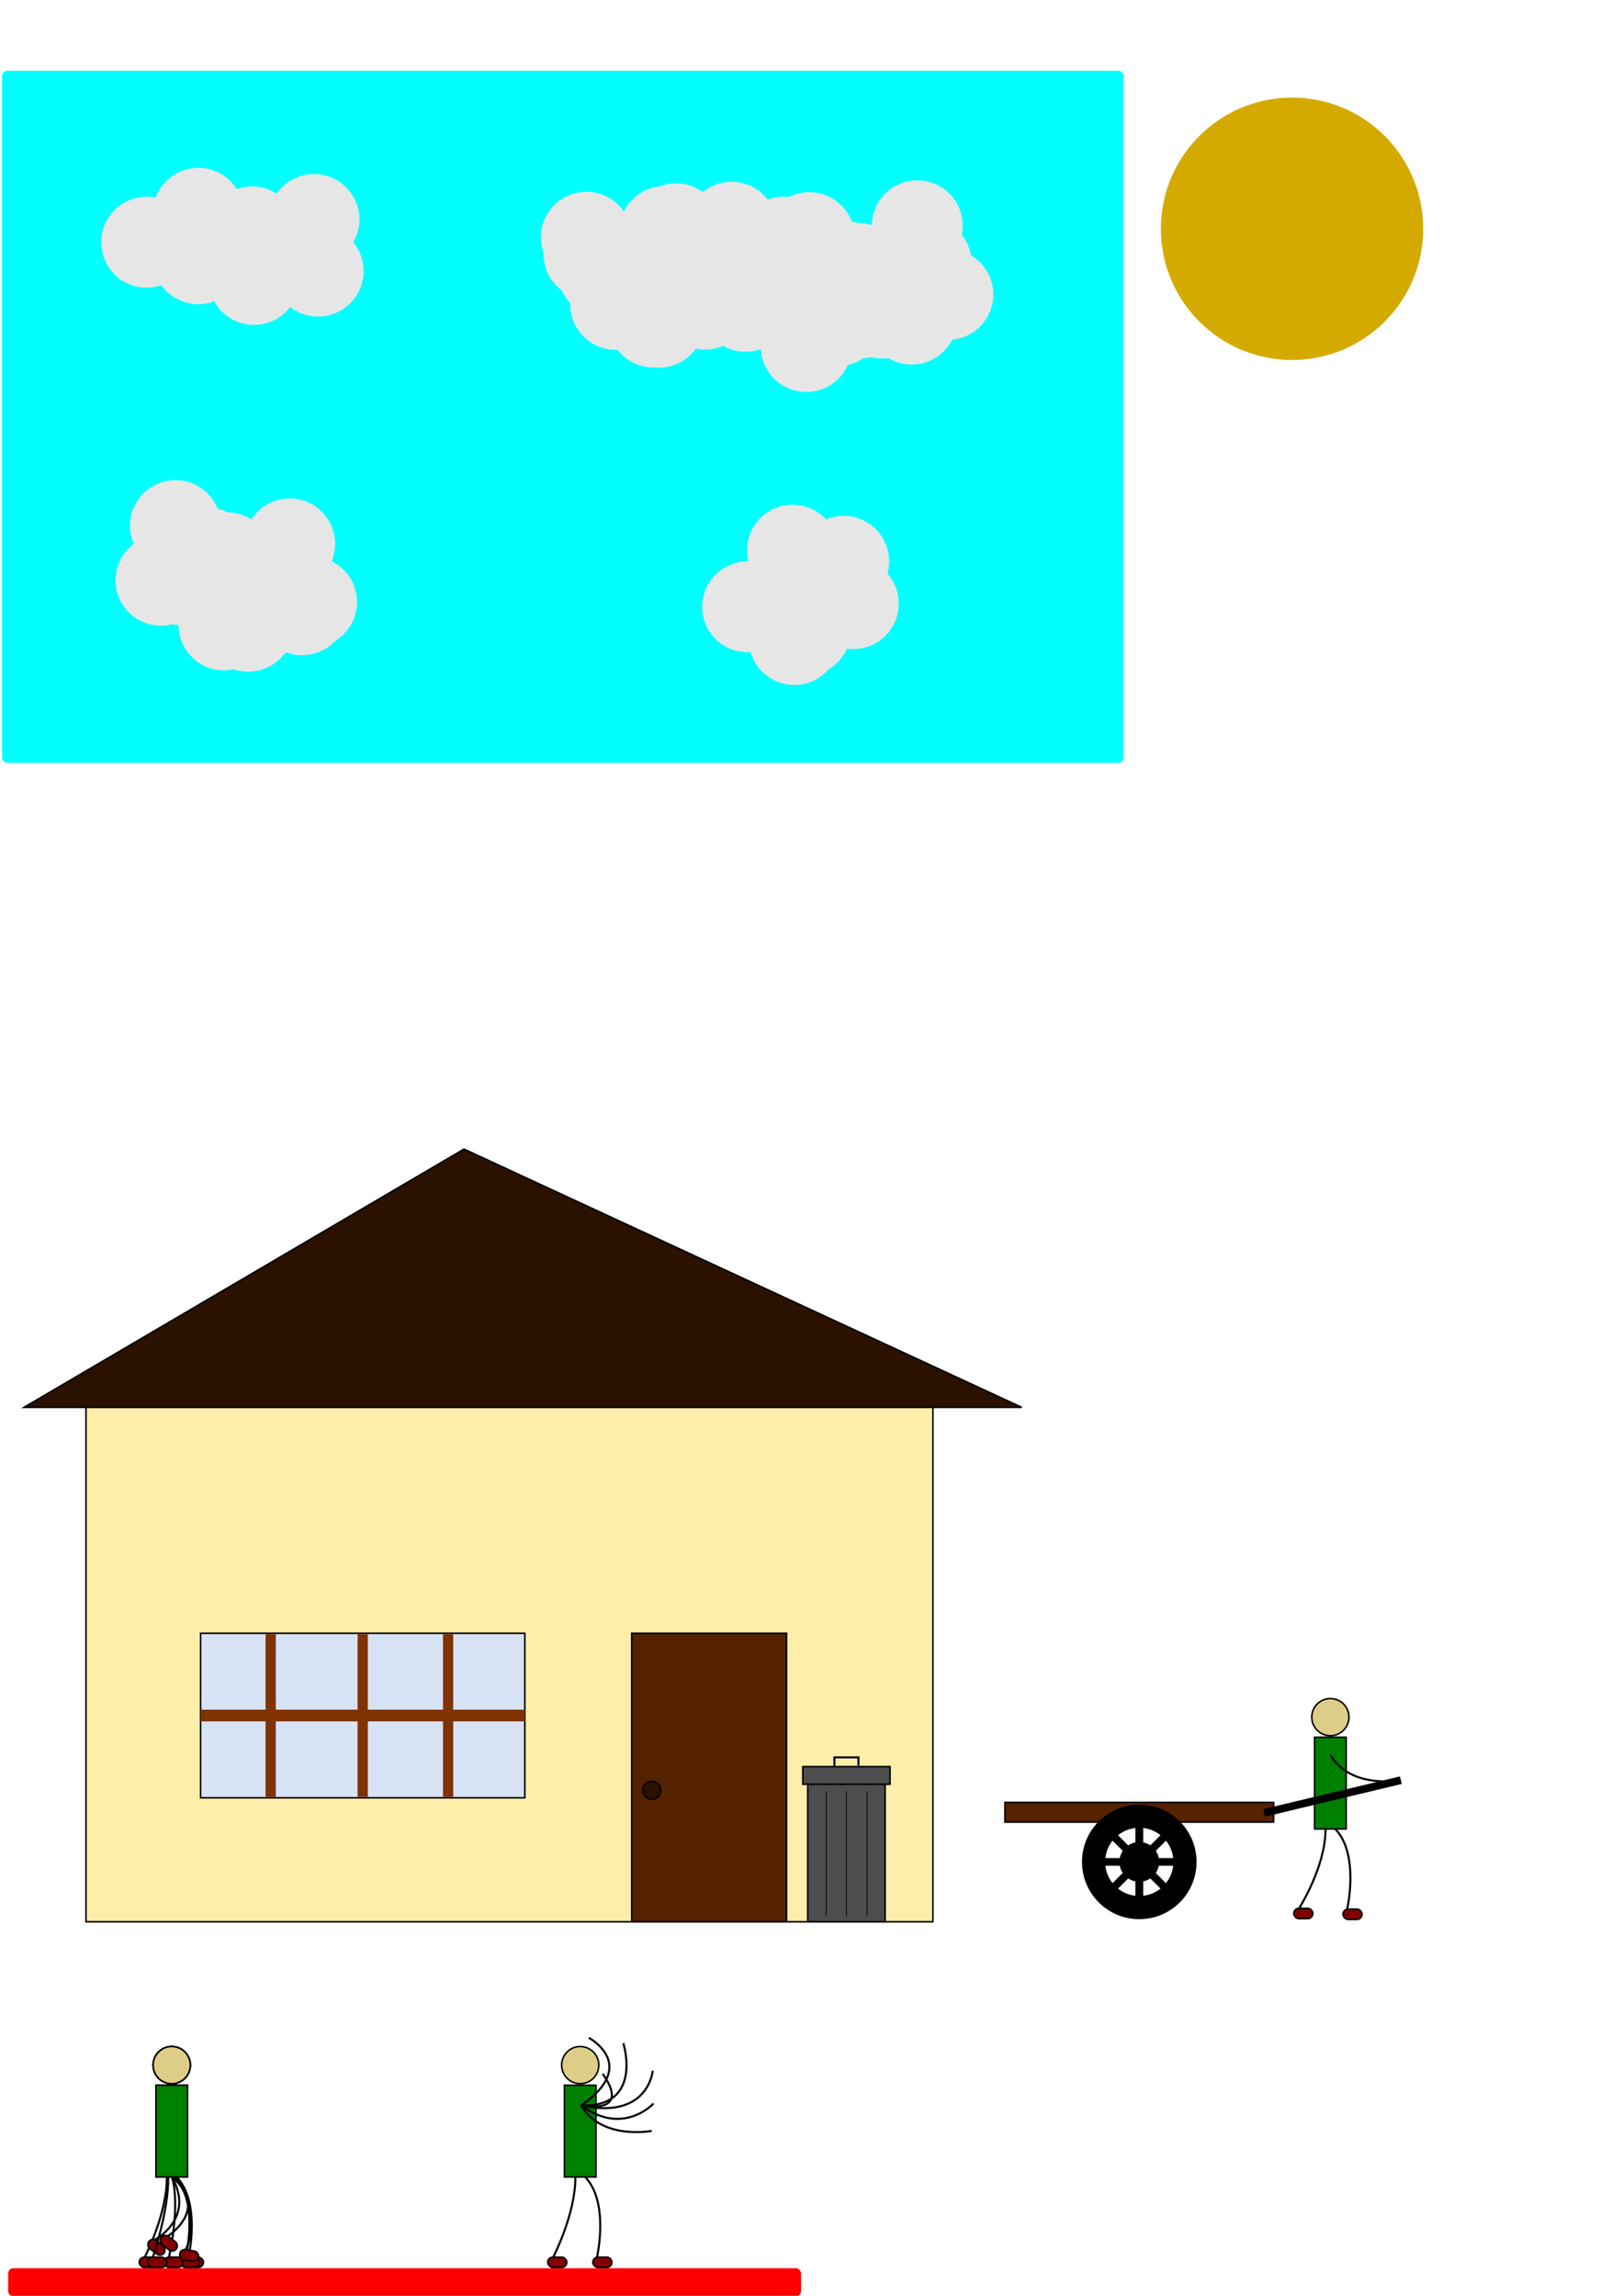 <?xml version="1.0" encoding="UTF-8" standalone="no"?>
<!-- Created with Inkscape (http://www.inkscape.org/) -->

<svg
   xmlns:dc="http://purl.org/dc/elements/1.1/"
   xmlns:cc="http://creativecommons.org/ns#"
   xmlns:rdf="http://www.w3.org/1999/02/22-rdf-syntax-ns#"
   xmlns:svg="http://www.w3.org/2000/svg"
   xmlns="http://www.w3.org/2000/svg"
   xmlns:xlink="http://www.w3.org/1999/xlink"
   xmlns:sodipodi="http://sodipodi.sourceforge.net/DTD/sodipodi-0.dtd"
   xmlns:inkscape="http://www.inkscape.org/namespaces/inkscape"
   width="210mm"
   height="297mm"
   viewBox="0 0 210 297"
   version="1.1"
   id="svg8"
   inkscape:version="0.92.3 (2405546, 2018-03-11)"
   sodipodi:docname="crap_drawing.svg">
  <defs
     id="defs2" />
  <sodipodi:namedview
     id="base"
     pagecolor="#ffffff"
     bordercolor="#666666"
     borderopacity="1.0"
     inkscape:pageopacity="0.0"
     inkscape:pageshadow="2"
     inkscape:zoom="2.8284272"
     inkscape:cx="163.97717"
     inkscape:cy="30.50339"
     inkscape:document-units="mm"
     inkscape:current-layer="layer5"
     showgrid="false"
     inkscape:window-width="1920"
     inkscape:window-height="1016"
     inkscape:window-x="0"
     inkscape:window-y="27"
     inkscape:window-maximized="1" />
  <g
     inkscape:label="Layer 1"
     inkscape:groupmode="layer"
     id="layer1"
     style="display:inline">
    <rect
       id="rect3713"
       width="109.581"
       height="69.757"
       x="11.127"
       y="178.855"
       style="fill:#ffeeaa;stroke:#000000;stroke-width:0.2;stroke-miterlimit:4;stroke-dasharray:none;stroke-opacity:1"
       inkscape:export-xdpi="300"
       inkscape:export-ydpi="300" />
    <path
       style="fill:#2b1100;stroke:#000000;stroke-width:0.2;stroke-linecap:butt;stroke-linejoin:miter;stroke-miterlimit:4;stroke-dasharray:none;stroke-opacity:1"
       d="M 3.109,182.062 H 132.2 L 60.037,148.653 Z"
       id="path3717"
       inkscape:connector-curvature="0"
       inkscape:export-xdpi="300"
       inkscape:export-ydpi="300" />
    <rect
       style="fill:#552200;stroke:#000000;stroke-width:0.2;stroke-miterlimit:4;stroke-dasharray:none;stroke-opacity:1"
       id="rect3719"
       width="20.033"
       height="37.325"
       x="81.737"
       y="211.287"
       inkscape:export-xdpi="300"
       inkscape:export-ydpi="300" />
    <circle
       style="fill:#2b1100;stroke:#000000;stroke-width:0.2;stroke-miterlimit:4;stroke-dasharray:none;stroke-opacity:1"
       id="path3721"
       cx="84.339"
       cy="231.607"
       r="1.169"
       inkscape:export-xdpi="300"
       inkscape:export-ydpi="300" />
    <rect
       style="fill:#d7e3f4;stroke:#000000;stroke-width:0.2;stroke-miterlimit:4;stroke-dasharray:none;stroke-opacity:1"
       id="rect3719-3"
       width="41.949"
       height="21.289"
       x="25.956"
       y="-232.576"
       transform="scale(1,-1)"
       inkscape:export-xdpi="300"
       inkscape:export-ydpi="300" />
    <rect
       style="fill:#803300;stroke-width:0.051"
       id="rect3719-3-7"
       width="1.324"
       height="21.091"
       x="46.269"
       y="-232.477"
       transform="scale(1,-1)"
       inkscape:export-xdpi="300"
       inkscape:export-ydpi="300" />
    <rect
       style="fill:#803300;stroke-width:0.077"
       id="rect3719-3-3"
       width="41.949"
       height="1.511"
       x="25.956"
       y="-222.687"
       transform="scale(1,-1)"
       inkscape:export-xdpi="300"
       inkscape:export-ydpi="300" />
    <rect
       style="fill:#803300;stroke-width:0.051"
       id="rect3719-3-7-5"
       width="1.324"
       height="21.091"
       x="34.361"
       y="-232.477"
       transform="scale(1,-1)"
       inkscape:export-xdpi="300"
       inkscape:export-ydpi="300" />
    <rect
       style="fill:#803300;stroke-width:0.051"
       id="rect3719-3-7-6"
       width="1.324"
       height="21.091"
       x="57.32"
       y="-232.477"
       transform="scale(1,-1)"
       inkscape:export-xdpi="300"
       inkscape:export-ydpi="300" />
    <rect
       style="fill:#008000;stroke:#000000;stroke-width:0.2;stroke-miterlimit:4;stroke-dasharray:none;stroke-opacity:1"
       id="rect4649"
       width="4.084"
       height="11.863"
       x="170.093"
       y="224.743" />
    <path
       style="fill:none;stroke:#000000;stroke-width:0.265px;stroke-linecap:butt;stroke-linejoin:miter;stroke-opacity:1"
       d="m 171.506,236.629 c 0.033,4.844 -3.42,10.25 -3.42,10.25"
       id="path4651"
       inkscape:connector-curvature="0"
       sodipodi:nodetypes="cc" />
    <rect
       style="fill:#800000;stroke:#000000;stroke-width:0.2;stroke-miterlimit:4;stroke-dasharray:none;stroke-opacity:1"
       id="rect4653"
       width="2.472"
       height="1.336"
       x="167.401"
       y="246.87"
       ry="0.668" />
    <path
       style="fill:none;stroke:#000000;stroke-width:0.265px;stroke-linecap:butt;stroke-linejoin:miter;stroke-opacity:1"
       d="m 172.758,236.593 c 3.199,3.309 1.541,10.434 1.541,10.434"
       id="path4651-2"
       inkscape:connector-curvature="0"
       sodipodi:nodetypes="cc" />
    <rect
       style="fill:#800000;stroke:#000000;stroke-width:0.2;stroke-miterlimit:4;stroke-dasharray:none;stroke-opacity:1"
       id="rect4653-9"
       width="2.472"
       height="1.336"
       x="173.765"
       y="246.973"
       ry="0.668" />
    <circle
       style="fill:#decd87;stroke:#000000;stroke-width:0.2;stroke-miterlimit:4;stroke-dasharray:none;stroke-opacity:1"
       id="path4685"
       cx="172.135"
       cy="222.138"
       r="2.405" />
    <path
       style="fill:none;stroke:#000000;stroke-width:0.265px;stroke-linecap:butt;stroke-linejoin:miter;stroke-opacity:1"
       d="m 172.127,227.005 c 2.632,4.537 9.126,3.29 9.126,3.29"
       id="path4651-2-1"
       inkscape:connector-curvature="0"
       sodipodi:nodetypes="cc" />
    <rect
       style="fill:#008000;stroke:#000000;stroke-width:0.2;stroke-miterlimit:4;stroke-dasharray:none;stroke-opacity:1"
       id="rect4649-2"
       width="2.681"
       height="7.319"
       x="-25.681"
       y="108.465" />
    <path
       style="fill:none;stroke:#000000;stroke-width:0.265px;stroke-linecap:butt;stroke-linejoin:miter;stroke-opacity:1"
       d="m -24.409,115.865 c 0.033,4.844 -2.982,7.236 -2.982,7.236"
       id="path4651-7"
       inkscape:connector-curvature="0"
       sodipodi:nodetypes="cc" />
    <rect
       style="fill:#800000;stroke:#000000;stroke-width:0.2;stroke-miterlimit:4;stroke-dasharray:none;stroke-opacity:1"
       id="rect4653-0"
       width="2.472"
       height="1.336"
       x="-27.931"
       y="123.007"
       ry="0.668" />
    <path
       style="fill:none;stroke:#000000;stroke-width:0.265px;stroke-linecap:butt;stroke-linejoin:miter;stroke-opacity:1"
       d="m -24.409,115.865 c 3.199,3.309 1.53,7.165 1.53,7.165"
       id="path4651-2-9"
       inkscape:connector-curvature="0"
       sodipodi:nodetypes="cc" />
    <rect
       style="fill:#800000;stroke:#000000;stroke-width:0.2;stroke-miterlimit:4;stroke-dasharray:none;stroke-opacity:1"
       id="rect4653-9-3"
       width="2.472"
       height="1.336"
       x="-23.413"
       y="122.976"
       ry="0.668" />
    <circle
       style="fill:#ffeeaa;stroke:#000000;stroke-width:0.2;stroke-miterlimit:4;stroke-dasharray:none;stroke-opacity:1"
       id="path4685-6"
       cx="-24.275"
       cy="105.294"
       r="1.336" />
    <path
       style="fill:none;stroke:#000000;stroke-width:0.265px;stroke-linecap:butt;stroke-linejoin:miter;stroke-opacity:1"
       d="m -24.531,108.62 c 3.199,3.309 7.009,3.29 7.009,3.29"
       id="path4651-2-1-0"
       inkscape:connector-curvature="0"
       sodipodi:nodetypes="cc" />
    <rect
       style="fill:#008000;stroke:#000000;stroke-width:0.2;stroke-miterlimit:4;stroke-dasharray:none;stroke-opacity:1"
       id="rect4649-6"
       width="4.084"
       height="11.863"
       x="-27.127"
       y="136.264" />
    <path
       style="fill:none;stroke:#000000;stroke-width:0.265px;stroke-linecap:butt;stroke-linejoin:miter;stroke-opacity:1"
       d="m -25.715,148.149 c 0.033,4.844 -3.42,10.25 -3.42,10.25"
       id="path4651-26"
       inkscape:connector-curvature="0"
       sodipodi:nodetypes="cc" />
    <rect
       style="fill:#800000;stroke:#000000;stroke-width:0.2;stroke-miterlimit:4;stroke-dasharray:none;stroke-opacity:1"
       id="rect4653-1"
       width="2.472"
       height="1.336"
       x="-29.82"
       y="158.39"
       ry="0.668" />
    <path
       style="fill:none;stroke:#000000;stroke-width:0.265px;stroke-linecap:butt;stroke-linejoin:miter;stroke-opacity:1"
       d="m -24.463,148.113 c 3.199,3.309 1.541,10.434 1.541,10.434"
       id="path4651-2-8"
       inkscape:connector-curvature="0"
       sodipodi:nodetypes="cc" />
    <rect
       style="fill:#800000;stroke:#000000;stroke-width:0.2;stroke-miterlimit:4;stroke-dasharray:none;stroke-opacity:1"
       id="rect4653-9-7"
       width="2.472"
       height="1.336"
       x="-23.456"
       y="158.493"
       ry="0.668" />
    <circle
       style="fill:#decd87;stroke:#000000;stroke-width:0.2;stroke-miterlimit:4;stroke-dasharray:none;stroke-opacity:1"
       id="path4685-9"
       cx="-25.085"
       cy="133.817"
       r="2.405" />
    <path
       style="fill:none;stroke:#000000;stroke-width:0.265px;stroke-linecap:butt;stroke-linejoin:miter;stroke-opacity:1"
       d="m -25.093,138.525 c 3.199,3.309 7.009,3.29 7.009,3.29"
       id="path4651-2-1-2"
       inkscape:connector-curvature="0"
       sodipodi:nodetypes="cc" />
    <rect
       style="fill:#552200;stroke:#000000;stroke-width:0.2;stroke-miterlimit:4;stroke-dasharray:none;stroke-opacity:1"
       id="rect3719-0"
       width="34.774"
       height="2.551"
       x="130.024"
       y="233.169"
       inkscape:export-xdpi="300"
       inkscape:export-ydpi="300" />
    <circle
       style="opacity:1;fill:#000000;fill-opacity:1;stroke:#000000;stroke-width:0.2;stroke-miterlimit:4;stroke-dasharray:none;stroke-opacity:1"
       id="path4783"
       cx="147.411"
       cy="240.866"
       r="2.472"
       inkscape:export-xdpi="300"
       inkscape:export-ydpi="300" />
    <circle
       style="fill:none;stroke:#000000;stroke-width:3;stroke-miterlimit:4;stroke-dasharray:none;stroke-opacity:1"
       id="path4787"
       cx="147.411"
       cy="240.866"
       r="5.913"
       inkscape:export-xdpi="300"
       inkscape:export-ydpi="300" />
    <path
       style="opacity:1;fill:none;stroke:#000000;stroke-width:1;stroke-linecap:butt;stroke-linejoin:miter;stroke-miterlimit:4;stroke-dasharray:none;stroke-opacity:1"
       d="M 147.411,246.572 V 235.161"
       id="path4791"
       inkscape:connector-curvature="0"
       sodipodi:nodetypes="cc"
       inkscape:tile-cx="147.73323"
       inkscape:tile-cy="244.88243"
       inkscape:tile-w="0.99999998"
       inkscape:tile-h="11.41016"
       inkscape:tile-x0="147.23323"
       inkscape:tile-y0="239.17735"
       inkscape:export-xdpi="300"
       inkscape:export-ydpi="300" />
    <use
       x="0"
       y="0"
       inkscape:tiled-clone-of="#path4791"
       xlink:href="#path4791"
       id="use4849"
       width="100%"
       height="100%"
       inkscape:export-xdpi="300"
       inkscape:export-ydpi="300" />
    <use
       x="0"
       y="0"
       inkscape:tiled-clone-of="#path4791"
       xlink:href="#path4791"
       transform="rotate(45,147.411,240.866)"
       id="use4851"
       width="100%"
       height="100%"
       style="opacity:1"
       inkscape:export-xdpi="300"
       inkscape:export-ydpi="300" />
    <use
       x="0"
       y="0"
       inkscape:tiled-clone-of="#path4791"
       xlink:href="#path4791"
       transform="rotate(90,147.411,240.866)"
       id="use4853"
       style="opacity:1"
       width="100%"
       height="100%"
       inkscape:export-xdpi="300"
       inkscape:export-ydpi="300" />
    <use
       x="0"
       y="0"
       inkscape:tiled-clone-of="#path4791"
       xlink:href="#path4791"
       transform="rotate(135,147.411,240.866)"
       id="use4855"
       style="opacity:1"
       width="100%"
       height="100%"
       inkscape:export-xdpi="300"
       inkscape:export-ydpi="300" />
    <path
       style="fill:none;stroke:#000000;stroke-width:1;stroke-linecap:butt;stroke-linejoin:miter;stroke-miterlimit:4;stroke-dasharray:none;stroke-opacity:1"
       d="m 163.569,234.526 17.684,-4.231"
       id="path4857"
       inkscape:connector-curvature="0"
       inkscape:export-xdpi="300"
       inkscape:export-ydpi="300" />
    <g
       id="g1283"
       inkscape:export-xdpi="100"
       inkscape:export-ydpi="100">
      <rect
         inkscape:export-ydpi="300"
         inkscape:export-xdpi="300"
         ry="0"
         y="230.091"
         x="104.51"
         height="18.521"
         width="10.016"
         id="rect4911"
         style="opacity:1;fill:#4d4d4d;fill-opacity:1;stroke:#000000;stroke-width:0.2;stroke-miterlimit:4;stroke-dasharray:none;stroke-opacity:1" />
      <rect
         inkscape:export-ydpi="300"
         inkscape:export-xdpi="300"
         ry="0"
         y="228.539"
         x="103.876"
         height="2.284"
         width="11.286"
         id="rect4911-2"
         style="opacity:1;fill:#4d4d4d;fill-opacity:1;stroke:#000000;stroke-width:0.2;stroke-miterlimit:4;stroke-dasharray:none;stroke-opacity:1" />
      <path
         inkscape:export-ydpi="300"
         inkscape:export-xdpi="300"
         inkscape:connector-curvature="0"
         id="path5264"
         d="m 107.965,228.546 v -1.203 h 3.107 v 1.069"
         style="fill:none;stroke:#000000;stroke-width:0.265px;stroke-linecap:butt;stroke-linejoin:miter;stroke-opacity:1" />
      <path
         inkscape:export-ydpi="300"
         inkscape:export-xdpi="300"
         inkscape:connector-curvature="0"
         id="path5266"
         d="M 109.519,231.719 V 247.822"
         style="fill:none;stroke:#000000;stroke-width:0.1;stroke-linecap:butt;stroke-linejoin:miter;stroke-miterlimit:4;stroke-dasharray:none;stroke-opacity:1" />
      <path
         inkscape:export-ydpi="300"
         inkscape:export-xdpi="300"
         inkscape:connector-curvature="0"
         id="path5266-3"
         d="M 112.19,231.719 V 247.822"
         style="fill:none;stroke:#000000;stroke-width:0.1;stroke-linecap:butt;stroke-linejoin:miter;stroke-miterlimit:4;stroke-dasharray:none;stroke-opacity:1" />
      <path
         inkscape:export-ydpi="300"
         inkscape:export-xdpi="300"
         inkscape:connector-curvature="0"
         id="path5266-1"
         d="M 106.898,231.719 V 247.822"
         style="fill:none;stroke:#000000;stroke-width:0.1;stroke-linecap:butt;stroke-linejoin:miter;stroke-miterlimit:4;stroke-dasharray:none;stroke-opacity:1" />
    </g>
    <circle
       style="opacity:1;fill:#d4aa00;fill-opacity:1;stroke:none;stroke-width:0.1;stroke-miterlimit:4;stroke-dasharray:none;stroke-opacity:1"
       id="path5304"
       cx="167.177"
       cy="29.597"
       r="16.972" />
    <rect
       style="opacity:1;fill:#00ffff;fill-opacity:1;stroke:none;stroke-width:0.1;stroke-miterlimit:4;stroke-dasharray:none;stroke-opacity:1"
       id="rect5306"
       width="145.127"
       height="89.535"
       x="0.267"
       y="9.151"
       ry="0.668" />
    <circle
       style="opacity:1;fill:#e6e6e6;fill-opacity:1;stroke:none;stroke-width:0.1;stroke-miterlimit:4;stroke-dasharray:none;stroke-opacity:1"
       id="path5308"
       r="5.88"
       cy="31.334"
       cx="18.976" />
    <circle
       style="opacity:1;fill:#e6e6e6;fill-opacity:1;stroke:none;stroke-width:0.1;stroke-miterlimit:4;stroke-dasharray:none;stroke-opacity:1"
       id="path5308-9"
       r="5.88"
       cy="27.592"
       cx="25.658" />
    <circle
       style="opacity:1;fill:#e6e6e6;fill-opacity:1;stroke:none;stroke-width:0.1;stroke-miterlimit:4;stroke-dasharray:none;stroke-opacity:1"
       id="path5308-4"
       r="5.88"
       cy="33.472"
       cx="25.658" />
    <circle
       style="opacity:1;fill:#e6e6e6;fill-opacity:1;stroke:none;stroke-width:0.1;stroke-miterlimit:4;stroke-dasharray:none;stroke-opacity:1"
       id="path5308-7"
       r="5.88"
       cy="29.998"
       cx="32.607" />
    <circle
       style="opacity:1;fill:#e6e6e6;fill-opacity:1;stroke:none;stroke-width:0.1;stroke-miterlimit:4;stroke-dasharray:none;stroke-opacity:1"
       id="path5308-8"
       r="5.88"
       cy="36.145"
       cx="32.874" />
    <circle
       style="opacity:1;fill:#e6e6e6;fill-opacity:1;stroke:none;stroke-width:0.1;stroke-miterlimit:4;stroke-dasharray:none;stroke-opacity:1"
       id="path5308-45"
       r="5.88"
       cy="28.394"
       cx="40.625" />
    <circle
       style="opacity:1;fill:#e6e6e6;fill-opacity:1;stroke:none;stroke-width:0.1;stroke-miterlimit:4;stroke-dasharray:none;stroke-opacity:1"
       id="path5308-0"
       r="5.88"
       cy="35.076"
       cx="41.16" />
    <use
       id="use5612"
       inkscape:spray-origin="#path5308-7"
       xlink:href="#path5308-7"
       x="0"
       y="0"
       width="100%"
       height="100%"
       transform="translate(53.03,8.021)" />
    <use
       id="use5614"
       inkscape:spray-origin="#path5308-7"
       xlink:href="#path5308-7"
       x="0"
       y="0"
       width="100%"
       height="100%"
       transform="translate(43.257,0.693)" />
    <use
       id="use5616"
       inkscape:spray-origin="#path5308-7"
       xlink:href="#path5308-7"
       x="0"
       y="0"
       width="100%"
       height="100%"
       transform="translate(52.628,11.696)" />
    <use
       id="use5618"
       inkscape:spray-origin="#path5308-7"
       xlink:href="#path5308-7"
       x="0"
       y="0"
       width="100%"
       height="100%"
       transform="translate(53.658,9.316)" />
    <use
       id="use5620"
       inkscape:spray-origin="#path5308-7"
       xlink:href="#path5308-7"
       x="0"
       y="0"
       width="100%"
       height="100%"
       transform="translate(45.427,5.124)" />
    <use
       id="use5622"
       inkscape:spray-origin="#path5308-7"
       xlink:href="#path5308-7"
       x="0"
       y="0"
       width="100%"
       height="100%"
       transform="translate(49.299,9.081)" />
    <use
       id="use5624"
       inkscape:spray-origin="#path5308-7"
       xlink:href="#path5308-7"
       x="0"
       y="0"
       width="100%"
       height="100%"
       transform="translate(53.393,-0.046)" />
    <use
       id="use5626"
       inkscape:spray-origin="#path5308-7"
       xlink:href="#path5308-7"
       x="0"
       y="0"
       width="100%"
       height="100%"
       transform="translate(43.599,2.848)" />
    <use
       id="use5628"
       inkscape:spray-origin="#path5308-7"
       xlink:href="#path5308-7"
       x="0"
       y="0"
       width="100%"
       height="100%"
       transform="translate(45.44,3.744)" />
    <use
       id="use5630"
       inkscape:spray-origin="#path5308-7"
       xlink:href="#path5308-7"
       x="0"
       y="0"
       width="100%"
       height="100%"
       transform="translate(50.085,2.99)" />
    <use
       id="use5632"
       inkscape:spray-origin="#path5308-7"
       xlink:href="#path5308-7"
       x="0"
       y="0"
       width="100%"
       height="100%"
       transform="translate(53.074,2.94)" />
    <use
       id="use5634"
       inkscape:spray-origin="#path5308-7"
       xlink:href="#path5308-7"
       x="0"
       y="0"
       width="100%"
       height="100%"
       transform="translate(51.957,11.658)" />
    <use
       id="use5636"
       inkscape:spray-origin="#path5308-7"
       xlink:href="#path5308-7"
       x="0"
       y="0"
       width="100%"
       height="100%"
       transform="translate(62.604,7.215)" />
    <use
       id="use5638"
       inkscape:spray-origin="#path5308-7"
       xlink:href="#path5308-7"
       x="0"
       y="0"
       width="100%"
       height="100%"
       transform="translate(55.64,5.673)" />
    <use
       id="use5640"
       inkscape:spray-origin="#path5308-7"
       xlink:href="#path5308-7"
       x="0"
       y="0"
       width="100%"
       height="100%"
       transform="translate(47.061,9.38)" />
    <use
       id="use5642"
       inkscape:spray-origin="#path5308-7"
       xlink:href="#path5308-7"
       x="0"
       y="0"
       width="100%"
       height="100%"
       transform="translate(56.899,3.518)" />
    <use
       id="use5644"
       inkscape:spray-origin="#path5308-7"
       xlink:href="#path5308-7"
       x="0"
       y="0"
       width="100%"
       height="100%"
       transform="translate(59.18,7.07)" />
    <use
       id="use5646"
       inkscape:spray-origin="#path5308-7"
       xlink:href="#path5308-7"
       x="0"
       y="0"
       width="100%"
       height="100%"
       transform="translate(54.856,-0.397)" />
    <use
       id="use5648"
       inkscape:spray-origin="#path5308-7"
       xlink:href="#path5308-7"
       x="0"
       y="0"
       width="100%"
       height="100%"
       transform="translate(56.902,0.603)" />
    <use
       id="use5650"
       inkscape:spray-origin="#path5308-7"
       xlink:href="#path5308-7"
       x="0"
       y="0"
       width="100%"
       height="100%"
       transform="translate(61.051,8.465)" />
    <use
       id="use5652"
       inkscape:spray-origin="#path5308-7"
       xlink:href="#path5308-7"
       x="0"
       y="0"
       width="100%"
       height="100%"
       transform="translate(52.938,8.41)" />
    <use
       id="use5654"
       inkscape:spray-origin="#path5308-7"
       xlink:href="#path5308-7"
       x="0"
       y="0"
       width="100%"
       height="100%"
       transform="translate(70.206,6.801)" />
    <use
       id="use5656"
       inkscape:spray-origin="#path5308-7"
       xlink:href="#path5308-7"
       x="0"
       y="0"
       width="100%"
       height="100%"
       transform="translate(56.786,6.911)" />
    <use
       id="use5658"
       inkscape:spray-origin="#path5308-7"
       xlink:href="#path5308-7"
       x="0"
       y="0"
       width="100%"
       height="100%"
       transform="translate(68.784,1.326)" />
    <use
       id="use5660"
       inkscape:spray-origin="#path5308-7"
       xlink:href="#path5308-7"
       x="0"
       y="0"
       width="100%"
       height="100%"
       transform="translate(61.912,6.785)" />
    <use
       id="use5662"
       inkscape:spray-origin="#path5308-7"
       xlink:href="#path5308-7"
       x="0"
       y="0"
       width="100%"
       height="100%"
       transform="translate(69.519,4.232)" />
    <use
       id="use5664"
       inkscape:spray-origin="#path5308-7"
       xlink:href="#path5308-7"
       x="0"
       y="0"
       width="100%"
       height="100%"
       transform="translate(62.047,-0.603)" />
    <use
       id="use5666"
       inkscape:spray-origin="#path5308-7"
       xlink:href="#path5308-7"
       x="0"
       y="0"
       width="100%"
       height="100%"
       transform="translate(63.85,9.623)" />
    <use
       id="use5668"
       inkscape:spray-origin="#path5308-7"
       xlink:href="#path5308-7"
       x="0"
       y="0"
       width="100%"
       height="100%"
       transform="translate(58.617,9.342)" />
    <use
       id="use5670"
       inkscape:spray-origin="#path5308-7"
       xlink:href="#path5308-7"
       x="0"
       y="0"
       width="100%"
       height="100%"
       transform="translate(63.621,8.315)" />
    <use
       id="use5672"
       inkscape:spray-origin="#path5308-7"
       xlink:href="#path5308-7"
       x="0"
       y="0"
       width="100%"
       height="100%"
       transform="translate(70.323,5.912)" />
    <use
       id="use5674"
       inkscape:spray-origin="#path5308-7"
       xlink:href="#path5308-7"
       x="0"
       y="0"
       width="100%"
       height="100%"
       transform="translate(75.751,11.487)" />
    <use
       id="use5676"
       inkscape:spray-origin="#path5308-7"
       xlink:href="#path5308-7"
       x="0"
       y="0"
       width="100%"
       height="100%"
       transform="translate(72.102,0.745)" />
    <use
       id="use5678"
       inkscape:spray-origin="#path5308-7"
       xlink:href="#path5308-7"
       x="0"
       y="0"
       width="100%"
       height="100%"
       transform="translate(78.409,4.721)" />
    <use
       id="use5680"
       inkscape:spray-origin="#path5308-7"
       xlink:href="#path5308-7"
       x="0"
       y="0"
       width="100%"
       height="100%"
       transform="translate(77.374,4.779)" />
    <use
       id="use5682"
       inkscape:spray-origin="#path5308-7"
       xlink:href="#path5308-7"
       x="0"
       y="0"
       width="100%"
       height="100%"
       transform="translate(71.135,4.712)" />
    <use
       id="use5684"
       inkscape:spray-origin="#path5308-7"
       xlink:href="#path5308-7"
       x="0"
       y="0"
       width="100%"
       height="100%"
       transform="translate(74.303,7.22)" />
    <use
       id="use5686"
       inkscape:spray-origin="#path5308-7"
       xlink:href="#path5308-7"
       x="0"
       y="0"
       width="100%"
       height="100%"
       transform="translate(79.033,10.454)" />
    <use
       id="use5688"
       inkscape:spray-origin="#path5308-7"
       xlink:href="#path5308-7"
       x="0"
       y="0"
       width="100%"
       height="100%"
       transform="translate(71.714,14.833)" />
    <use
       id="use5690"
       inkscape:spray-origin="#path5308-7"
       xlink:href="#path5308-7"
       x="0"
       y="0"
       width="100%"
       height="100%"
       transform="translate(76.267,4.374)" />
    <use
       id="use5692"
       inkscape:spray-origin="#path5308-7"
       xlink:href="#path5308-7"
       x="0"
       y="0"
       width="100%"
       height="100%"
       transform="translate(84.427,10.233)" />
    <use
       id="use5694"
       inkscape:spray-origin="#path5308-7"
       xlink:href="#path5308-7"
       x="0"
       y="0"
       width="100%"
       height="100%"
       transform="translate(82.242,8.016)" />
    <use
       id="use5696"
       inkscape:spray-origin="#path5308-7"
       xlink:href="#path5308-7"
       x="0"
       y="0"
       width="100%"
       height="100%"
       transform="translate(87.227,4.04)" />
    <use
       id="use5698"
       inkscape:spray-origin="#path5308-7"
       xlink:href="#path5308-7"
       x="0"
       y="0"
       width="100%"
       height="100%"
       transform="translate(90.038,8.088)" />
    <use
       id="use5700"
       inkscape:spray-origin="#path5308-7"
       xlink:href="#path5308-7"
       x="0"
       y="0"
       width="100%"
       height="100%"
       transform="translate(81.426,10.498)" />
    <use
       id="use5702"
       inkscape:spray-origin="#path5308-7"
       xlink:href="#path5308-7"
       x="0"
       y="0"
       width="100%"
       height="100%"
       transform="translate(85.363,11.277)" />
    <use
       id="use5704"
       inkscape:spray-origin="#path5308-7"
       xlink:href="#path5308-7"
       x="0"
       y="0"
       width="100%"
       height="100%"
       transform="translate(86.079,-0.795)" />
    <use
       id="use5744"
       inkscape:spray-origin="#path5308-7"
       xlink:href="#path5308-7"
       x="0"
       y="0"
       width="100%"
       height="100%"
       transform="translate(-3.289,47.842)" />
    <use
       id="use5746"
       inkscape:spray-origin="#path5308-7"
       xlink:href="#path5308-7"
       x="0"
       y="0"
       width="100%"
       height="100%"
       transform="translate(-2.795,43.63)" />
    <use
       id="use5748"
       inkscape:spray-origin="#path5308-7"
       xlink:href="#path5308-7"
       x="0"
       y="0"
       width="100%"
       height="100%"
       transform="translate(-9.908,37.997)" />
    <use
       id="use5750"
       inkscape:spray-origin="#path5308-7"
       xlink:href="#path5308-7"
       x="0"
       y="0"
       width="100%"
       height="100%"
       transform="translate(-4.803,44.402)" />
    <use
       id="use5752"
       inkscape:spray-origin="#path5308-7"
       xlink:href="#path5308-7"
       x="0"
       y="0"
       width="100%"
       height="100%"
       transform="translate(-3.223,42.169)" />
    <use
       id="use5754"
       inkscape:spray-origin="#path5308-7"
       xlink:href="#path5308-7"
       x="0"
       y="0"
       width="100%"
       height="100%"
       transform="translate(-3.621,50.847)" />
    <use
       id="use5756"
       inkscape:spray-origin="#path5308-7"
       xlink:href="#path5308-7"
       x="0"
       y="0"
       width="100%"
       height="100%"
       transform="translate(1.311,49.481)" />
    <use
       id="use5758"
       inkscape:spray-origin="#path5308-7"
       xlink:href="#path5308-7"
       x="0"
       y="0"
       width="100%"
       height="100%"
       transform="translate(-5.759,41.538)" />
    <use
       id="use5760"
       inkscape:spray-origin="#path5308-7"
       xlink:href="#path5308-7"
       x="0"
       y="0"
       width="100%"
       height="100%"
       transform="translate(-3.06,44.363)" />
    <use
       id="use5762"
       inkscape:spray-origin="#path5308-7"
       xlink:href="#path5308-7"
       x="0"
       y="0"
       width="100%"
       height="100%"
       transform="translate(-11.771,45.069)" />
    <use
       id="use5764"
       inkscape:spray-origin="#path5308-7"
       xlink:href="#path5308-7"
       x="0"
       y="0"
       width="100%"
       height="100%"
       transform="translate(-1.329,48.9)" />
    <use
       id="use5766"
       inkscape:spray-origin="#path5308-7"
       xlink:href="#path5308-7"
       x="0"
       y="0"
       width="100%"
       height="100%"
       transform="translate(-9.161,44.993)" />
    <use
       id="use5768"
       inkscape:spray-origin="#path5308-7"
       xlink:href="#path5308-7"
       x="0"
       y="0"
       width="100%"
       height="100%"
       transform="translate(4.873,40.362)" />
    <use
       id="use5770"
       inkscape:spray-origin="#path5308-7"
       xlink:href="#path5308-7"
       x="0"
       y="0"
       width="100%"
       height="100%"
       transform="translate(7.708,47.885)" />
    <use
       id="use5772"
       inkscape:spray-origin="#path5308-7"
       xlink:href="#path5308-7"
       x="0"
       y="0"
       width="100%"
       height="100%"
       transform="translate(-1.89,45.85)" />
    <use
       id="use5774"
       inkscape:spray-origin="#path5308-7"
       xlink:href="#path5308-7"
       x="0"
       y="0"
       width="100%"
       height="100%"
       transform="translate(-1.32,44.643)" />
    <use
       id="use5776"
       inkscape:spray-origin="#path5308-7"
       xlink:href="#path5308-7"
       x="0"
       y="0"
       width="100%"
       height="100%"
       transform="translate(-0.471,51.009)" />
    <use
       id="use5778"
       inkscape:spray-origin="#path5308-7"
       xlink:href="#path5308-7"
       x="0"
       y="0"
       width="100%"
       height="100%"
       transform="translate(6.486,48.874)" />
    <use
       id="use5822"
       inkscape:spray-origin="#path5308-7"
       xlink:href="#path5308-7"
       x="0"
       y="0"
       width="100%"
       height="100%"
       transform="translate(76.554,42.618)" />
    <use
       id="use5824"
       inkscape:spray-origin="#path5308-7"
       xlink:href="#path5308-7"
       x="0"
       y="0"
       width="100%"
       height="100%"
       transform="translate(64.133,48.502)" />
    <use
       id="use5826"
       inkscape:spray-origin="#path5308-7"
       xlink:href="#path5308-7"
       x="0"
       y="0"
       width="100%"
       height="100%"
       transform="translate(73.471,47.154)" />
    <use
       id="use5828"
       inkscape:spray-origin="#path5308-7"
       xlink:href="#path5308-7"
       x="0"
       y="0"
       width="100%"
       height="100%"
       transform="translate(77.801,48.092)" />
    <use
       id="use5830"
       inkscape:spray-origin="#path5308-7"
       xlink:href="#path5308-7"
       x="0"
       y="0"
       width="100%"
       height="100%"
       transform="translate(69.941,41.179)" />
    <use
       id="use5832"
       inkscape:spray-origin="#path5308-7"
       xlink:href="#path5308-7"
       x="0"
       y="0"
       width="100%"
       height="100%"
       transform="translate(70.174,52.734)" />
    <use
       id="use5834"
       inkscape:spray-origin="#path5308-7"
       xlink:href="#path5308-7"
       x="0"
       y="0"
       width="100%"
       height="100%"
       transform="translate(75.448,43.219)" />
    <use
       id="use5836"
       inkscape:spray-origin="#path5308-7"
       xlink:href="#path5308-7"
       x="0"
       y="0"
       width="100%"
       height="100%"
       transform="translate(69.926,43.669)" />
    <use
       id="use5838"
       inkscape:spray-origin="#path5308-7"
       xlink:href="#path5308-7"
       x="0"
       y="0"
       width="100%"
       height="100%"
       transform="translate(71.618,51.518)" />
    <rect
       style="opacity:1;fill:#ff0000;fill-opacity:1;stroke:none;stroke-width:0.1;stroke-miterlimit:4;stroke-dasharray:none;stroke-opacity:1"
       id="rect1011"
       width="102.592"
       height="3.638"
       x="1.058"
       y="293.428"
       ry="0.668" />
    <g
       id="g1137"
       transform="translate(0,0.655)">
      <rect
         y="269.107"
         x="73.032"
         height="11.863"
         width="4.084"
         id="rect4649-3-3"
         style="fill:#008000;stroke:#000000;stroke-width:0.2;stroke-miterlimit:4;stroke-dasharray:none;stroke-opacity:1" />
      <path
         sodipodi:nodetypes="cc"
         inkscape:connector-curvature="0"
         id="path4651-6-7"
         d="m 74.445,280.992 c 0.033,4.844 -2.931,10.493 -2.931,10.493"
         style="fill:none;stroke:#000000;stroke-width:0.265px;stroke-linecap:butt;stroke-linejoin:miter;stroke-opacity:1" />
      <rect
         ry="0.668"
         y="291.337"
         x="70.869"
         height="1.336"
         width="2.472"
         id="rect4653-7-5"
         style="fill:#800000;stroke:#000000;stroke-width:0.2;stroke-miterlimit:4;stroke-dasharray:none;stroke-opacity:1" />
      <path
         sodipodi:nodetypes="cc"
         inkscape:connector-curvature="0"
         id="path4651-2-5-9"
         d="m 75.697,280.957 c 3.199,3.309 1.541,10.434 1.541,10.434"
         style="fill:none;stroke:#000000;stroke-width:0.265px;stroke-linecap:butt;stroke-linejoin:miter;stroke-opacity:1" />
      <rect
         ry="0.668"
         y="291.337"
         x="76.704"
         height="1.336"
         width="2.472"
         id="rect4653-9-35-2"
         style="fill:#800000;stroke:#000000;stroke-width:0.2;stroke-miterlimit:4;stroke-dasharray:none;stroke-opacity:1" />
      <circle
         r="2.405"
         cy="266.502"
         cx="75.074"
         id="path4685-62-2"
         style="fill:#decd87;stroke:#000000;stroke-width:0.2;stroke-miterlimit:4;stroke-dasharray:none;stroke-opacity:1" />
    </g>
    <path
       style="fill:none;stroke:#000000;stroke-width:0.265px;stroke-linecap:butt;stroke-linejoin:miter;stroke-opacity:1"
       d="m 75.198,272.375 c 2.632,4.537 9.126,3.29 9.126,3.29"
       id="path4651-2-1-8"
       inkscape:connector-curvature="0"
       sodipodi:nodetypes="cc" />
    <path
       style="fill:none;stroke:#000000;stroke-width:0.265px;stroke-linecap:butt;stroke-linejoin:miter;stroke-opacity:1"
       d="m 75.198,272.375 c 8.717,1.891 9.258,-4.482 9.258,-4.482"
       id="path4651-2-1-8-7"
       inkscape:connector-curvature="0"
       sodipodi:nodetypes="cc" />
    <path
       style="fill:none;stroke:#000000;stroke-width:0.265px;stroke-linecap:butt;stroke-linejoin:miter;stroke-opacity:1"
       d="m 75.198,272.375 c 5.443,4.041 9.358,-0.249 9.358,-0.249"
       id="path4651-2-1-8-7-3"
       inkscape:connector-curvature="0"
       sodipodi:nodetypes="cc" />
    <path
       style="fill:none;stroke:#000000;stroke-width:0.265px;stroke-linecap:butt;stroke-linejoin:miter;stroke-opacity:1"
       d="m 75.198,272.375 c 8.089,0.271 5.455,-8.054 5.455,-8.054"
       id="path4651-2-1-8-7-1"
       inkscape:connector-curvature="0"
       sodipodi:nodetypes="cc" />
    <path
       style="fill:none;stroke:#000000;stroke-width:0.265px;stroke-linecap:butt;stroke-linejoin:miter;stroke-opacity:1"
       d="m 75.198,272.375 c 7.593,-5.252 0.99,-8.749 0.99,-8.749"
       id="path4651-2-1-8-7-1-9"
       inkscape:connector-curvature="0"
       sodipodi:nodetypes="cc" />
    <path
       style="fill:none;stroke:#000000;stroke-width:0.265px;stroke-linecap:butt;stroke-linejoin:miter;stroke-opacity:1"
       d="m 75.198,272.375 c 6.832,1.031 2.776,-4.086 2.776,-4.086"
       id="path4651-2-1-8-7-1-9-3"
       inkscape:connector-curvature="0"
       sodipodi:nodetypes="cc" />
  </g>
  <g
     inkscape:groupmode="layer"
     id="layer2"
     inkscape:label="walk-0"
     style="display:inline">
    <g
       id="g1346">
      <rect
         inkscape:export-ydpi="300"
         inkscape:export-xdpi="300"
         y="269.762"
         x="20.178"
         height="11.863"
         width="4.084"
         id="rect4649-3"
         style="fill:#008000;stroke:#000000;stroke-width:0.2;stroke-miterlimit:4;stroke-dasharray:none;stroke-opacity:1" />
      <path
         inkscape:export-ydpi="300"
         inkscape:export-xdpi="300"
         sodipodi:nodetypes="cc"
         inkscape:connector-curvature="0"
         id="path4651-6"
         d="m 21.591,281.647 c 0.033,4.844 -2.931,10.493 -2.931,10.493"
         style="fill:none;stroke:#000000;stroke-width:0.265px;stroke-linecap:butt;stroke-linejoin:miter;stroke-opacity:1" />
      <rect
         inkscape:export-ydpi="300"
         inkscape:export-xdpi="300"
         ry="0.668"
         y="291.991"
         x="18.015"
         height="1.336"
         width="2.472"
         id="rect4653-7"
         style="fill:#800000;stroke:#000000;stroke-width:0.2;stroke-miterlimit:4;stroke-dasharray:none;stroke-opacity:1" />
      <path
         inkscape:export-ydpi="300"
         inkscape:export-xdpi="300"
         sodipodi:nodetypes="cc"
         inkscape:connector-curvature="0"
         id="path4651-2-5"
         d="m 22.843,281.612 c 3.199,3.309 1.541,10.434 1.541,10.434"
         style="fill:none;stroke:#000000;stroke-width:0.265px;stroke-linecap:butt;stroke-linejoin:miter;stroke-opacity:1" />
      <rect
         inkscape:export-ydpi="300"
         inkscape:export-xdpi="300"
         ry="0.668"
         y="291.991"
         x="23.85"
         height="1.336"
         width="2.472"
         id="rect4653-9-35"
         style="fill:#800000;stroke:#000000;stroke-width:0.2;stroke-miterlimit:4;stroke-dasharray:none;stroke-opacity:1" />
      <circle
         inkscape:export-ydpi="300"
         inkscape:export-xdpi="300"
         r="2.405"
         cy="267.157"
         cx="22.22"
         id="path4685-62"
         style="fill:#decd87;stroke:#000000;stroke-width:0.2;stroke-miterlimit:4;stroke-dasharray:none;stroke-opacity:1" />
    </g>
  </g>
  <g
     inkscape:groupmode="layer"
     id="layer3"
     inkscape:label="walk-1"
     style="display:inline">
    <g
       id="g1299"
       transform="translate(-11.169)">
      <path
         inkscape:export-ydpi="300"
         inkscape:export-xdpi="300"
         sodipodi:nodetypes="cc"
         inkscape:connector-curvature="0"
         id="path4651-6-2"
         d="m 33.415,281.621 c 3.043,5.407 -2.223,8.128 -2.223,8.128"
         style="fill:none;stroke:#000000;stroke-width:0.265px;stroke-linecap:butt;stroke-linejoin:miter;stroke-opacity:1" />
      <path
         inkscape:export-ydpi="300"
         inkscape:export-xdpi="300"
         sodipodi:nodetypes="cc"
         inkscape:connector-curvature="0"
         id="path4651-2-5-0"
         d="m 33.774,281.582 c 3.199,3.309 1.405,10.492 1.405,10.492"
         style="fill:none;stroke:#000000;stroke-width:0.265px;stroke-linecap:butt;stroke-linejoin:miter;stroke-opacity:1" />
      <rect
         inkscape:export-ydpi="300"
         inkscape:export-xdpi="300"
         y="269.762"
         x="31.347"
         height="11.863"
         width="4.084"
         id="rect4649-3-1"
         style="fill:#008000;stroke:#000000;stroke-width:0.2;stroke-miterlimit:4;stroke-dasharray:none;stroke-opacity:1" />
      <rect
         inkscape:export-ydpi="300"
         inkscape:export-xdpi="300"
         transform="rotate(36.88)"
         ry="0.668"
         y="213.027"
         x="198.364"
         height="1.336"
         width="2.472"
         id="rect4653-7-7"
         style="fill:#800000;stroke:#000000;stroke-width:0.2;stroke-miterlimit:4;stroke-dasharray:none;stroke-opacity:1" />
      <rect
         inkscape:export-ydpi="300"
         inkscape:export-xdpi="300"
         ry="0.668"
         y="291.991"
         x="34.495"
         height="1.336"
         width="2.472"
         id="rect4653-9-35-9"
         style="fill:#800000;stroke:#000000;stroke-width:0.2;stroke-miterlimit:4;stroke-dasharray:none;stroke-opacity:1" />
      <circle
         inkscape:export-ydpi="300"
         inkscape:export-xdpi="300"
         r="2.405"
         cy="267.157"
         cx="33.389"
         id="path4685-62-3"
         style="fill:#decd87;stroke:#000000;stroke-width:0.2;stroke-miterlimit:4;stroke-dasharray:none;stroke-opacity:1" />
    </g>
  </g>
  <g
     inkscape:groupmode="layer"
     id="layer4"
     inkscape:label="walk-2"
     style="display:inline">
    <g
       id="g1315"
       transform="translate(-22.319,4e-5)">
      <path
         inkscape:export-ydpi="300"
         inkscape:export-xdpi="300"
         sodipodi:nodetypes="cc"
         inkscape:connector-curvature="0"
         id="path4651-6-2-6"
         d="m 44.565,281.62 c 5.03,4.222 -0.609,7.707 -0.609,7.707"
         style="fill:none;stroke:#000000;stroke-width:0.265px;stroke-linecap:butt;stroke-linejoin:miter;stroke-opacity:1" />
      <path
         inkscape:export-ydpi="300"
         inkscape:export-xdpi="300"
         sodipodi:nodetypes="cc"
         inkscape:connector-curvature="0"
         id="path4651-2-5-0-0"
         d="m 44.565,281.62 c 1.141,3.823 -0.39,10.419 -0.39,10.419"
         style="fill:none;stroke:#000000;stroke-width:0.265px;stroke-linecap:butt;stroke-linejoin:miter;stroke-opacity:1" />
      <rect
         inkscape:export-ydpi="300"
         inkscape:export-xdpi="300"
         y="269.762"
         x="42.497"
         height="11.863"
         width="4.084"
         id="rect4649-3-1-6"
         style="fill:#008000;stroke:#000000;stroke-width:0.2;stroke-miterlimit:4;stroke-dasharray:none;stroke-opacity:1" />
      <rect
         inkscape:export-ydpi="300"
         inkscape:export-xdpi="300"
         transform="rotate(36.88)"
         ry="0.668"
         y="204.959"
         x="208.234"
         height="1.336"
         width="2.472"
         id="rect4653-7-7-2"
         style="fill:#800000;stroke:#000000;stroke-width:0.2;stroke-miterlimit:4;stroke-dasharray:none;stroke-opacity:1" />
      <rect
         inkscape:export-ydpi="300"
         inkscape:export-xdpi="300"
         ry="0.668"
         y="291.991"
         x="43.528"
         height="1.336"
         width="2.472"
         id="rect4653-9-35-9-6"
         style="fill:#800000;stroke:#000000;stroke-width:0.2;stroke-miterlimit:4;stroke-dasharray:none;stroke-opacity:1" />
      <circle
         inkscape:export-ydpi="300"
         inkscape:export-xdpi="300"
         r="2.405"
         cy="267.157"
         cx="44.539"
         id="path4685-62-3-1"
         style="fill:#decd87;stroke:#000000;stroke-width:0.2;stroke-miterlimit:4;stroke-dasharray:none;stroke-opacity:1" />
    </g>
  </g>
  <g
     inkscape:groupmode="layer"
     id="layer5"
     inkscape:label="walk-3"
     style="display:inline">
    <g
       id="g1331"
       transform="translate(-34.093,4e-5)">
      <path
         inkscape:export-ydpi="300"
         inkscape:export-xdpi="300"
         sodipodi:nodetypes="cc"
         inkscape:connector-curvature="0"
         id="path4651-6-2-6-8"
         d="m 56.714,281.62 c 3.791,5.04 1.355,9.508 1.355,9.508"
         style="fill:none;stroke:#000000;stroke-width:0.265px;stroke-linecap:butt;stroke-linejoin:miter;stroke-opacity:1" />
      <path
         inkscape:export-ydpi="300"
         inkscape:export-xdpi="300"
         sodipodi:nodetypes="cc"
         inkscape:connector-curvature="0"
         id="path4651-2-5-0-0-7"
         d="m 55.857,281.626 c 0.083,4.385 -2.007,10.436 -2.007,10.436"
         style="fill:none;stroke:#000000;stroke-width:0.265px;stroke-linecap:butt;stroke-linejoin:miter;stroke-opacity:1" />
      <rect
         inkscape:export-ydpi="300"
         inkscape:export-xdpi="300"
         y="269.762"
         x="54.272"
         height="11.863"
         width="4.084"
         id="rect4649-3-1-6-9"
         style="fill:#008000;stroke:#000000;stroke-width:0.2;stroke-miterlimit:4;stroke-dasharray:none;stroke-opacity:1" />
      <rect
         inkscape:export-ydpi="300"
         inkscape:export-xdpi="300"
         transform="rotate(9.605)"
         ry="0.668"
         y="277.248"
         x="105.197"
         height="1.336"
         width="2.472"
         id="rect4653-7-7-2-2"
         style="fill:#800000;stroke:#000000;stroke-width:0.2;stroke-miterlimit:4;stroke-dasharray:none;stroke-opacity:1" />
      <rect
         inkscape:export-ydpi="300"
         inkscape:export-xdpi="300"
         ry="0.668"
         y="291.991"
         x="53.186"
         height="1.336"
         width="2.472"
         id="rect4653-9-35-9-6-0"
         style="fill:#800000;stroke:#000000;stroke-width:0.2;stroke-miterlimit:4;stroke-dasharray:none;stroke-opacity:1" />
      <circle
         inkscape:export-ydpi="300"
         inkscape:export-xdpi="300"
         r="2.405"
         cy="267.157"
         cx="56.314"
         id="path4685-62-3-1-2"
         style="fill:#decd87;stroke:#000000;stroke-width:0.2;stroke-miterlimit:4;stroke-dasharray:none;stroke-opacity:1" />
    </g>
  </g>
</svg>
